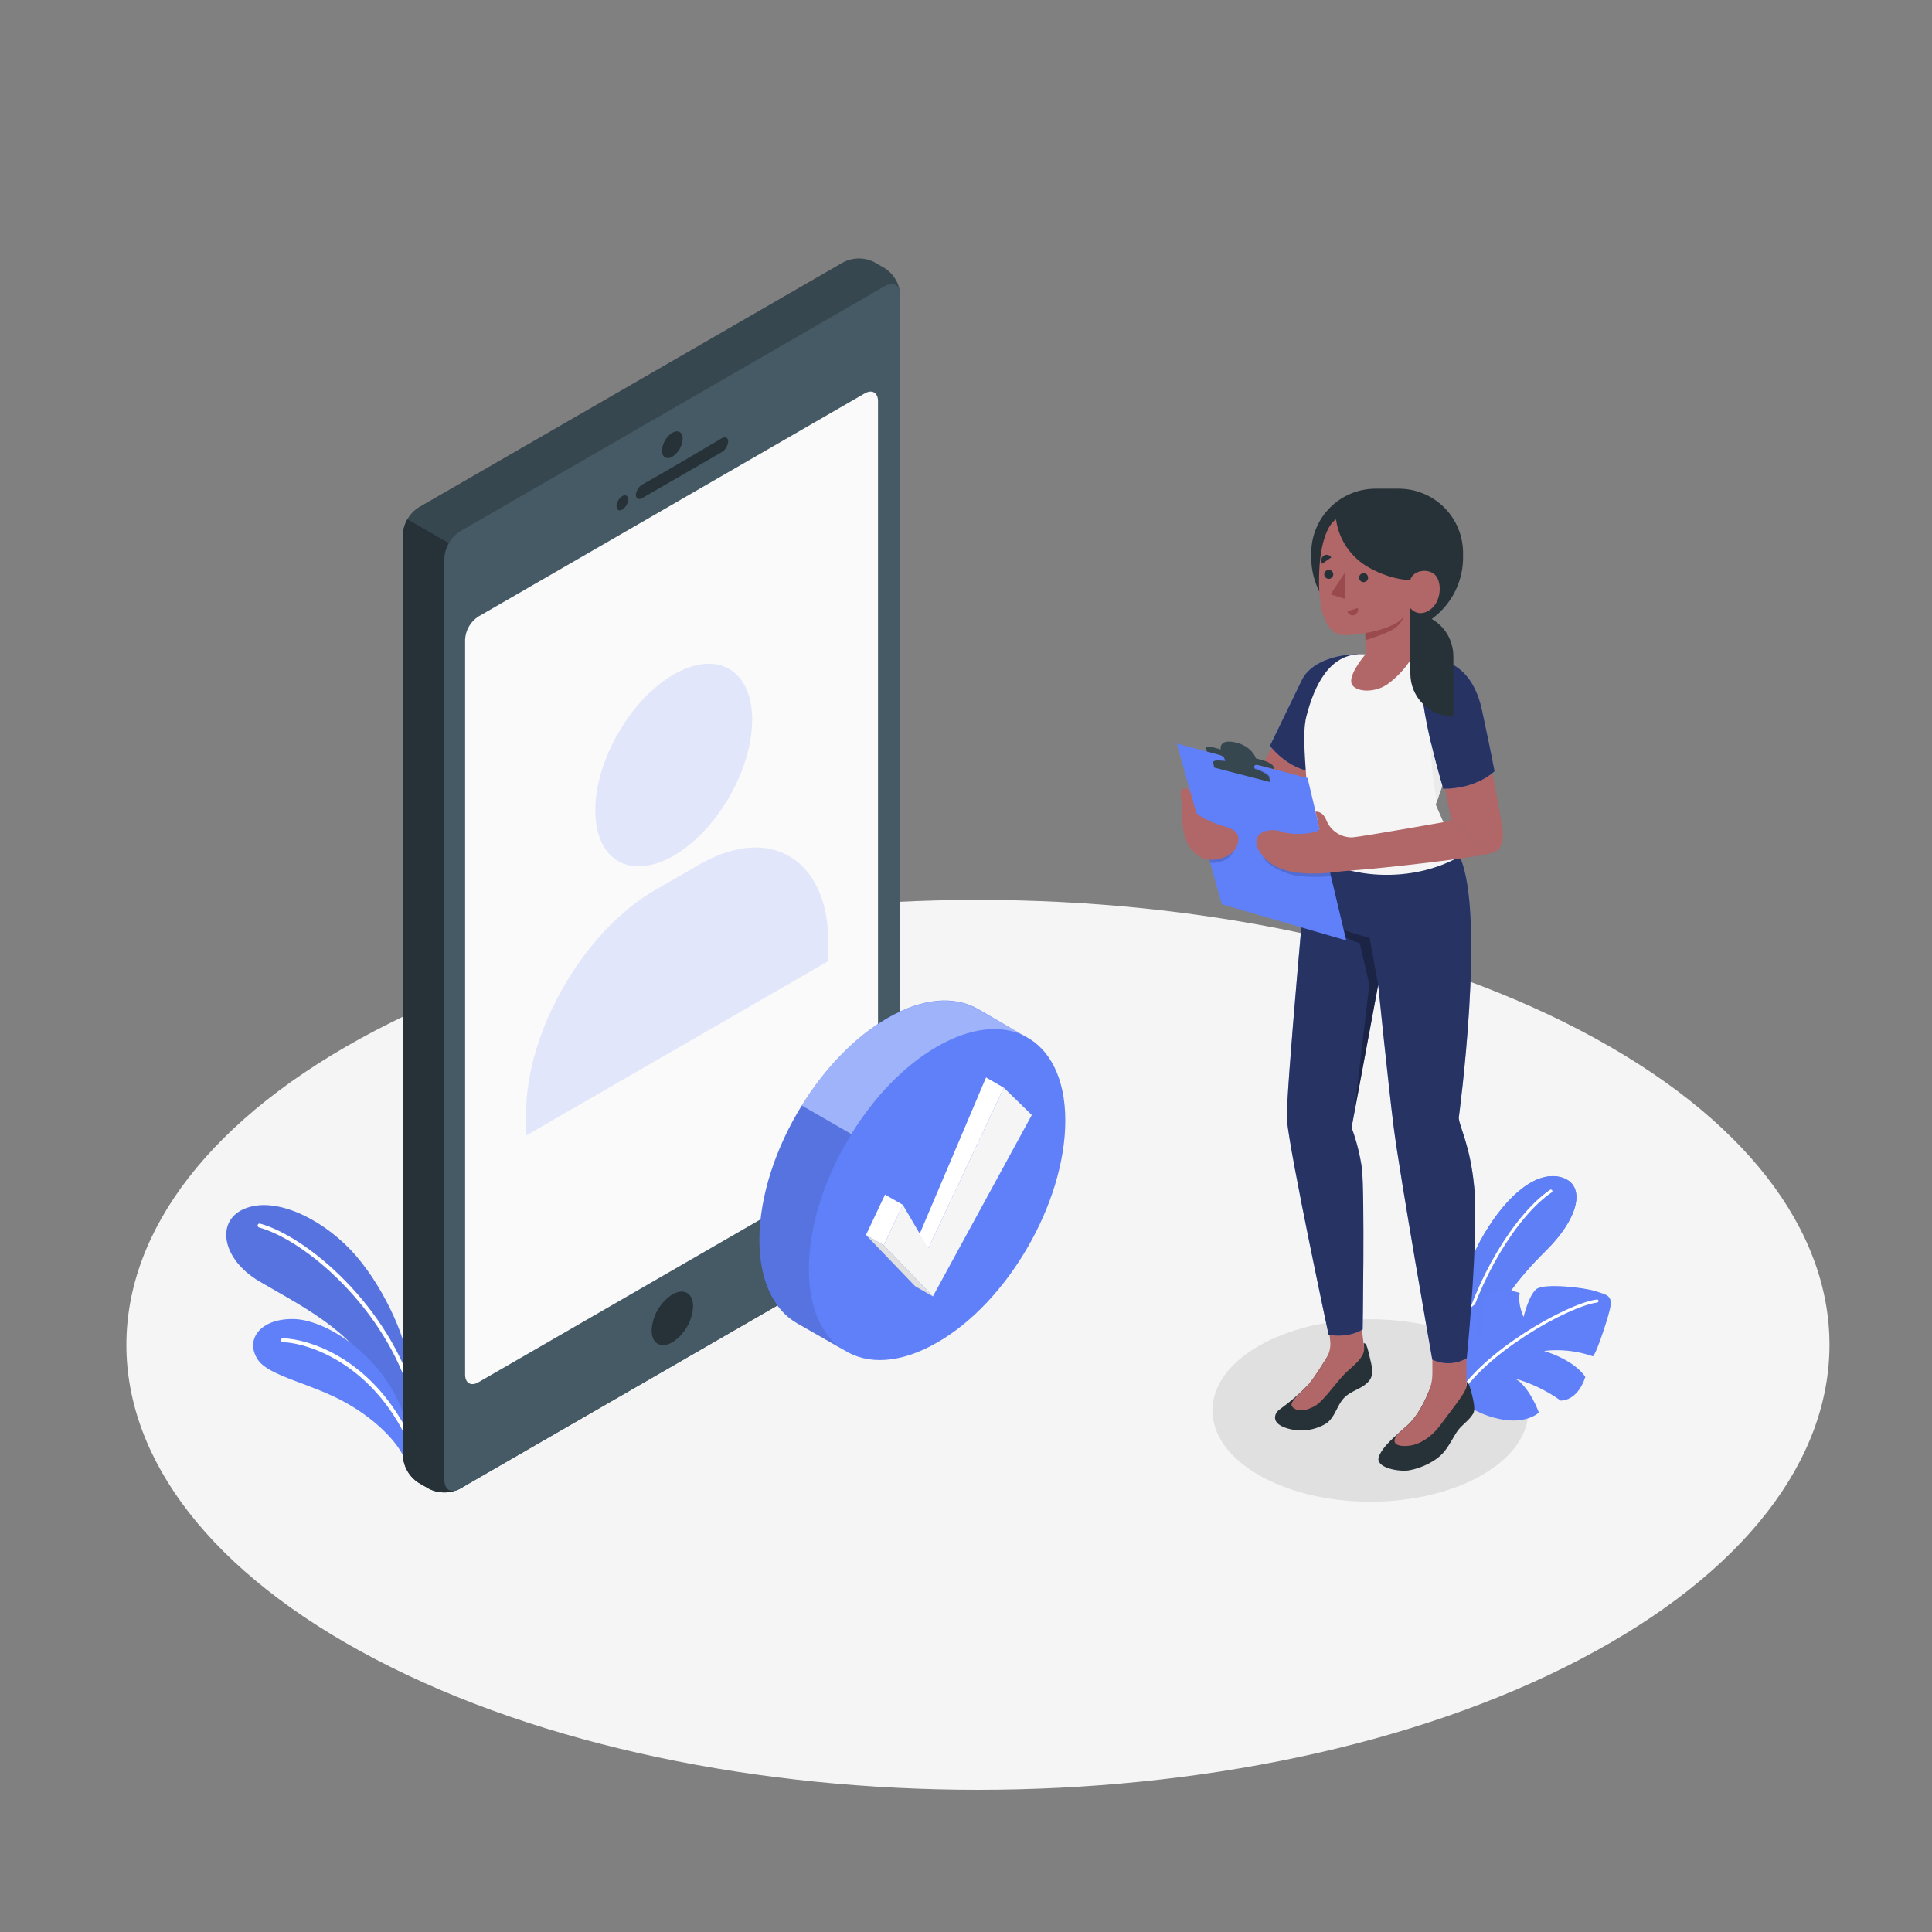 <svg width="190" height="190" viewBox="0 0 190 190" fill="none" xmlns="http://www.w3.org/2000/svg">
<rect x="0" y="0" width="190" height="190" fill="#808080" stroke="none"/>
<path d="M36.959 163.191C69.662 180.291 122.687 180.291 155.39 163.191C188.093 146.091 188.093 118.404 155.39 101.319C122.687 84.235 69.662 84.219 36.959 101.319C4.256 118.419 4.252 146.11 36.959 163.191Z" fill="#F5F5F5"/>
<path d="M134.771 147.683C143.352 147.683 150.309 143.666 150.309 138.711C150.309 133.756 143.352 129.74 134.771 129.74C126.189 129.74 119.233 133.756 119.233 138.711C119.233 143.666 126.189 147.683 134.771 147.683Z" fill="#E0E0E0"/>
<path d="M40.128 134.026C39.896 131.389 37.514 126.095 34.477 122.911C31.441 119.727 26.923 117.591 23.959 118.91C21.196 120.133 21.831 123.85 25.502 126.012C29.173 128.174 34.622 130.838 36.522 134.984L40.166 139.954L40.128 134.026Z" fill="#5F80F8"/>
<path opacity="0.1" d="M40.128 134.026C39.896 131.389 37.514 126.095 34.477 122.911C31.441 119.727 26.923 117.591 23.959 118.91C21.196 120.133 21.831 123.85 25.502 126.012C29.173 128.174 34.622 130.838 36.522 134.984L40.166 139.954L40.128 134.026Z" fill="black"/>
<path d="M40.637 137.617C40.595 137.618 40.553 137.605 40.519 137.58C40.486 137.554 40.461 137.518 40.451 137.476C37.897 128.63 29.978 121.953 25.479 120.715C25.454 120.708 25.431 120.696 25.41 120.681C25.39 120.665 25.373 120.645 25.36 120.623C25.347 120.6 25.338 120.576 25.335 120.55C25.332 120.524 25.334 120.498 25.34 120.473C25.347 120.448 25.359 120.425 25.374 120.404C25.39 120.384 25.41 120.367 25.432 120.354C25.455 120.341 25.479 120.333 25.505 120.329C25.531 120.326 25.557 120.328 25.582 120.335C30.164 121.596 38.232 128.383 40.82 137.362C40.827 137.387 40.83 137.412 40.827 137.437C40.825 137.463 40.818 137.487 40.806 137.509C40.793 137.532 40.777 137.551 40.757 137.567C40.737 137.583 40.715 137.595 40.69 137.602L40.637 137.617Z" fill="white"/>
<path d="M39.797 143.496C39.243 142.052 37.221 139.764 34.097 137.997C30.677 136.048 26.475 135.379 25.358 133.718C24.039 131.731 25.631 129.603 28.994 129.724C32.357 129.846 38.6 133.874 40.136 140.627L39.797 143.496Z" fill="#5F80F8"/>
<path d="M40.306 141.884C40.269 141.885 40.232 141.874 40.2 141.854C40.169 141.834 40.143 141.805 40.128 141.77C36.708 134.303 30.575 132.111 27.82 131.993C27.794 131.992 27.769 131.986 27.746 131.975C27.723 131.965 27.702 131.95 27.685 131.931C27.668 131.912 27.654 131.89 27.645 131.866C27.636 131.842 27.632 131.817 27.634 131.792C27.634 131.766 27.64 131.741 27.65 131.718C27.661 131.695 27.676 131.674 27.695 131.657C27.713 131.64 27.736 131.627 27.76 131.618C27.784 131.61 27.809 131.607 27.835 131.609C30.875 131.735 36.955 133.984 40.481 141.611C40.501 141.657 40.502 141.71 40.484 141.757C40.467 141.804 40.432 141.843 40.386 141.865C40.361 141.877 40.334 141.883 40.306 141.884Z" fill="white"/>
<path d="M143.325 130.61C143.268 128.486 143.856 124.929 145.946 121.376C148.185 117.576 151.137 115.03 153.619 115.805C155.929 116.527 155.42 119.662 151.947 123.078C149.507 125.476 147.06 128.516 145.92 131.993L143.967 136.469L143.325 130.61Z" fill="#5F80F8"/>
<path d="M143.325 130.61C143.268 128.486 143.856 124.929 145.946 121.376C148.185 117.576 151.137 115.03 153.619 115.805C155.929 116.527 155.42 119.662 151.947 123.078C149.507 125.476 147.06 128.516 145.92 131.993L143.967 136.469L143.325 130.61Z" fill="#5F80F8"/>
<g opacity="0.1">
<path opacity="0.1" d="M143.325 130.61C143.268 128.486 143.856 124.929 145.946 121.376C148.185 117.576 151.137 115.03 153.619 115.805C155.929 116.527 155.42 119.662 151.947 123.078C149.507 125.476 147.06 128.516 145.92 131.993L143.967 136.469L143.325 130.61Z" fill="black"/>
</g>
<path d="M143.712 132.187C143.743 132.184 143.772 132.172 143.796 132.151C143.819 132.131 143.835 132.103 143.841 132.073C145.331 126.016 149.101 119.639 152.615 117.253C152.643 117.229 152.661 117.195 152.666 117.158C152.671 117.122 152.662 117.085 152.642 117.054C152.621 117.023 152.591 117.001 152.555 116.992C152.519 116.982 152.481 116.986 152.448 117.002C148.88 119.438 145.054 125.886 143.549 132.012C143.544 132.031 143.543 132.051 143.547 132.07C143.55 132.089 143.557 132.108 143.567 132.124C143.577 132.141 143.59 132.155 143.606 132.167C143.622 132.178 143.64 132.186 143.659 132.191C143.677 132.193 143.695 132.192 143.712 132.187Z" fill="white"/>
<path d="M143.306 137.476C144.478 138.517 145.904 139.23 147.44 139.544C150.1 140.125 151.339 138.92 151.339 138.92C151.339 138.92 150.434 136.355 148.964 135.561C150.582 136.026 152.11 136.762 153.482 137.739C153.482 137.739 155.108 137.86 155.906 135.413C155.906 135.413 155.029 133.855 151.837 132.856C153.453 132.663 155.092 132.843 156.628 133.38C156.837 133.479 157.936 130.317 158.3 128.85C158.665 127.384 158.065 127.361 156.929 126.985C155.792 126.608 151.859 126.179 151.099 126.772C150.339 127.365 149.838 129.515 149.838 129.515C149.838 129.515 149.218 128.246 149.458 127.156C148.665 126.877 147.806 126.846 146.995 127.068C145.669 127.448 145.715 128.083 145.658 129.029C145.596 129.981 145.67 130.937 145.878 131.868C145.878 131.868 145.027 131.035 145.168 128.17C145.168 128.17 143.321 129.569 142.538 130.83C141.755 132.092 141.74 135.447 143.306 137.476Z" fill="#5F80F8"/>
<path d="M143.294 137.628C143.322 137.63 143.35 137.624 143.375 137.61C143.4 137.597 143.421 137.577 143.435 137.552C145.855 133.205 154.174 128.482 157.077 128.094C157.096 128.091 157.115 128.085 157.132 128.075C157.149 128.065 157.164 128.052 157.175 128.036C157.187 128.02 157.196 128.002 157.201 127.983C157.206 127.964 157.207 127.945 157.204 127.925C157.201 127.906 157.195 127.887 157.185 127.87C157.175 127.853 157.162 127.838 157.146 127.826C157.13 127.815 157.112 127.806 157.093 127.801C157.074 127.796 157.054 127.795 157.035 127.798C154.086 128.178 145.635 132.989 143.173 137.404C143.153 137.439 143.148 137.48 143.159 137.518C143.17 137.557 143.195 137.589 143.23 137.609C143.249 137.621 143.271 137.627 143.294 137.628Z" fill="white"/>
<path d="M42.18 146.406L41.147 145.81C40.704 145.521 40.336 145.132 40.072 144.675C39.807 144.217 39.655 143.704 39.627 143.176V52.55C39.655 52.022 39.807 51.508 40.071 51.05C40.335 50.592 40.704 50.202 41.147 49.913L82.947 25.783C83.417 25.544 83.938 25.419 84.466 25.419C84.995 25.419 85.516 25.544 85.987 25.783L87.02 26.38C87.462 26.668 87.831 27.057 88.095 27.515C88.359 27.972 88.511 28.485 88.54 29.013V119.643C88.511 120.17 88.359 120.684 88.095 121.141C87.831 121.599 87.462 121.988 87.02 122.276L45.22 146.406C44.749 146.646 44.228 146.77 43.7 146.77C43.172 146.77 42.651 146.646 42.18 146.406Z" fill="#37474F"/>
<path d="M45.741 54.34L40.071 51.068C39.798 51.523 39.645 52.039 39.627 52.569V143.176C39.655 143.704 39.807 144.217 40.072 144.675C40.336 145.132 40.704 145.521 41.147 145.81L42.18 146.406C42.651 146.646 43.172 146.77 43.7 146.77C44.228 146.77 44.749 146.646 45.22 146.406L45.737 146.11L45.741 54.34Z" fill="#263238"/>
<path d="M43.7 54.902V145.54C43.7 146.513 44.38 146.904 45.22 146.418L87.02 122.288C87.463 121.999 87.831 121.61 88.095 121.153C88.359 120.695 88.511 120.182 88.54 119.654V29.013C88.54 28.044 87.86 27.653 87.02 28.135L45.22 52.269C44.777 52.557 44.408 52.946 44.144 53.403C43.88 53.861 43.728 54.375 43.7 54.902Z" fill="#455A64"/>
<path d="M47.044 60.633L85.044 38.688C85.762 38.274 86.347 38.612 86.347 39.448V111.743C86.323 112.195 86.192 112.635 85.966 113.027C85.739 113.419 85.424 113.753 85.044 114L47.044 135.941C46.322 136.359 45.741 136.021 45.741 135.181V62.89C45.764 62.438 45.895 61.997 46.121 61.605C46.348 61.212 46.664 60.879 47.044 60.633Z" fill="#FAFAFA"/>
<g opacity="0.4">
<path opacity="0.4" d="M66.257 66.329C70.516 63.87 73.971 65.865 73.971 70.782C73.971 75.7 70.516 81.689 66.257 84.147C61.997 86.606 58.543 84.615 58.543 79.694C58.543 74.772 61.997 68.78 66.257 66.329Z" fill="#5F80F8"/>
<path opacity="0.4" d="M81.461 92.644C81.461 84.561 75.787 80.97 68.788 85.013L64.41 87.54C57.41 91.58 51.737 101.411 51.737 109.493V111.671L81.461 94.517V92.644Z" fill="#5F80F8"/>
</g>
<path d="M66.12 42.56C66.682 42.233 67.138 42.499 67.138 43.149C67.12 43.502 67.017 43.846 66.841 44.153C66.663 44.459 66.417 44.719 66.12 44.912C65.558 45.239 65.102 44.973 65.102 44.323C65.12 43.97 65.222 43.626 65.4 43.319C65.576 43.013 65.823 42.753 66.12 42.56Z" fill="#263238"/>
<path d="M63.179 47.644C65.25 46.504 68.943 44.304 70.984 43.103C71.33 42.898 71.611 43.039 71.611 43.415C71.596 43.627 71.531 43.833 71.421 44.015C71.312 44.197 71.16 44.351 70.98 44.464L63.163 48.978C62.814 49.179 62.533 49.039 62.533 48.659C62.55 48.45 62.618 48.249 62.731 48.072C62.843 47.895 62.997 47.749 63.179 47.644Z" fill="#263238"/>
<path d="M61.203 48.788C61.518 48.606 61.777 48.754 61.777 49.119C61.766 49.318 61.708 49.511 61.608 49.683C61.508 49.855 61.37 50.002 61.203 50.111C60.888 50.293 60.629 50.145 60.629 49.78C60.64 49.581 60.698 49.388 60.798 49.216C60.897 49.043 61.036 48.897 61.203 48.788Z" fill="#263238"/>
<path d="M66.12 127.3C67.26 126.65 68.161 127.178 68.161 128.478C68.123 129.185 67.918 129.874 67.563 130.487C67.209 131.101 66.714 131.622 66.12 132.008C64.98 132.658 64.083 132.13 64.083 130.83C64.122 130.123 64.326 129.435 64.68 128.822C65.034 128.208 65.527 127.687 66.12 127.3Z" fill="#263238"/>
<path d="M100.78 101.893L96.197 99.233L96.148 99.207C93.868 97.922 90.744 98.108 87.282 100.111C84.045 101.977 81.088 105.089 78.862 108.695C76.289 112.845 74.682 117.652 74.682 121.957C74.682 125.974 76.088 128.797 78.36 130.116L83.015 132.776C85.314 134.243 88.555 134.11 92.158 132.035C99.116 128.06 104.766 118.26 104.766 110.2C104.766 106.02 103.231 103.136 100.78 101.893Z" fill="#5F80F8"/>
<path opacity="0.1" d="M82.916 132.753L78.356 130.146C76.076 128.828 74.677 126.004 74.677 121.988C74.677 117.678 76.296 112.868 78.858 108.726L83.729 111.534C81.153 115.687 79.549 120.483 79.549 124.784C79.53 128.619 80.818 131.366 82.916 132.753Z" fill="black"/>
<path opacity="0.4" d="M100.7 101.84C98.45 100.749 95.452 101.027 92.161 102.923C88.871 104.819 85.952 107.92 83.722 111.526L78.85 108.718C81.077 105.112 84.033 102 87.271 100.134C90.729 98.135 93.856 97.945 96.136 99.229L96.185 99.256L100.7 101.84Z" fill="white"/>
<path d="M98.72 106.97L96.972 105.959L90.128 122.09L91.295 122.763L98.72 106.97Z" fill="white"/>
<path d="M88.787 118.488L87.039 117.481L85.162 121.452L86.91 122.459L88.787 118.488Z" fill="white"/>
<path d="M91.743 127.494L86.91 122.459L88.787 118.488L91.295 122.763L98.72 106.97L101.471 109.653L91.743 127.494Z" fill="#F5F5F5"/>
<path d="M85.162 121.452L86.91 122.459L91.743 127.494L89.999 126.494L85.162 121.452Z" fill="#E0E0E0"/>
<path d="M136.42 62.29C138.399 62.29 140.298 61.503 141.697 60.104C143.097 58.704 143.883 56.806 143.883 54.827V54.386C143.884 53.555 143.721 52.732 143.403 51.965C143.086 51.197 142.62 50.5 142.033 49.912C141.445 49.325 140.748 48.858 139.981 48.54C139.213 48.222 138.391 48.059 137.56 48.059H135.28C133.602 48.059 131.993 48.725 130.806 49.912C129.62 51.098 128.953 52.708 128.953 54.386V54.827C128.953 55.807 129.146 56.778 129.522 57.683C129.897 58.589 130.447 59.412 131.14 60.105C131.834 60.798 132.657 61.348 133.563 61.723C134.469 62.097 135.44 62.29 136.42 62.29Z" fill="#263238"/>
<path d="M128.721 136.112C127.851 137.026 126.897 137.855 125.871 138.59C125.715 138.694 125.585 138.834 125.491 138.996C125.358 139.278 125.149 139.969 126.422 140.414C127.066 140.637 127.75 140.718 128.428 140.653C129.106 140.587 129.762 140.376 130.351 140.034C131.4 139.38 131.446 138.02 132.434 137.241C133.163 136.667 134.075 136.519 134.668 135.766C135.079 135.242 134.972 134.547 134.756 133.684C134.524 132.742 134.414 132.031 134.102 132.103L134.155 132.536C133.775 133.156 131.75 133.338 130.853 132.916C130.838 132.909 129.287 135.493 128.721 136.112Z" fill="#263238"/>
<path d="M127.836 136.99C128.14 136.713 128.436 136.424 128.721 136.112C129.318 135.338 129.867 134.528 130.367 133.688C130.711 133.179 130.873 132.568 130.826 131.955C130.754 131.301 130.576 129.633 130.576 129.633L133.768 129.405L134.148 132.536C134.224 133.247 133.638 133.878 132.597 134.775C131.556 135.671 130.241 137.758 129.299 138.282C128.356 138.806 127.688 138.787 127.285 138.518C126.882 138.248 126.825 138.027 127.836 136.99Z" fill="#B16668"/>
<path d="M140.862 136.397V135.915C140.676 136.481 139.798 138.901 138.464 140.117C137.408 141.083 135.964 142.196 135.595 143.275C135.227 144.354 137.606 144.769 138.594 144.594C139.734 144.392 141.231 143.739 142.04 142.747C142.606 142.048 142.971 141.227 143.378 140.668C143.784 140.11 144.719 139.506 144.94 138.867C145.061 138.518 144.917 137.754 144.746 137.108C144.575 136.462 144.423 135.861 144.221 135.915V136.295C143.743 136.67 143.15 136.87 142.542 136.861C142.052 136.868 140.858 136.77 140.862 136.397Z" fill="#263238"/>
<path d="M137.507 140.98C137.834 140.687 138.164 140.402 138.464 140.129C139.395 139.281 140.106 137.849 140.513 136.861C140.745 136.301 140.865 135.7 140.866 135.094V133.194H144.221V136.31V136.393C144.062 137.093 142.519 138.947 141.645 140.155C141.06 140.965 139.946 141.998 138.605 142.177C137.332 142.321 136.686 141.922 137.507 140.98Z" fill="#B16668"/>
<path d="M143.553 84.238C146.156 89.919 143.458 109.938 143.458 109.938C143.537 110.861 144.598 112.678 144.978 116.736C145.441 121.532 144.248 133.57 144.248 133.57C143.736 133.868 143.16 134.036 142.568 134.06C141.977 134.084 141.388 133.963 140.855 133.707C140.855 133.707 137.659 115.569 137.055 110.804C136.53 106.643 135.535 96.862 135.535 96.862L132.92 110.892C133.404 112.204 133.747 113.565 133.942 114.95C134.212 117.758 134.011 130.728 134.011 130.728C134.011 130.728 132.871 131.602 130.663 131.279C130.663 131.279 126.863 113.517 126.563 110.143C126.388 108.129 128.683 83.406 128.683 83.406L143.553 84.238Z" fill="#5F80F8"/>
<path opacity="0.6" d="M143.553 84.238C146.156 89.919 143.458 109.938 143.458 109.938C143.537 110.861 144.598 112.678 144.978 116.736C145.441 121.532 144.248 133.57 144.248 133.57C143.736 133.868 143.16 134.036 142.568 134.06C141.977 134.084 141.388 133.963 140.855 133.707C140.855 133.707 137.659 115.569 137.055 110.804C136.53 106.643 135.535 96.862 135.535 96.862L132.92 110.892C133.404 112.204 133.747 113.565 133.942 114.95C134.212 117.758 134.011 130.728 134.011 130.728C134.011 130.728 132.871 131.602 130.663 131.279C130.663 131.279 126.863 113.517 126.563 110.143C126.388 108.129 128.683 83.406 128.683 83.406L143.553 84.238Z" fill="black"/>
<path opacity="0.3" d="M135.531 96.862L134.687 92.215C134.687 92.215 131.111 91.474 129.493 89.935C129.493 89.935 131.191 92.051 133.718 92.743L134.668 96.805L133.175 109.497L135.531 96.862Z" fill="black"/>
<path d="M147.794 81.768C147.767 81.388 147.068 77.417 146.589 75.191L141.911 76.623L142.743 80.72L146.68 83.881C147.919 83.638 147.82 82.141 147.794 81.768Z" fill="#B16668"/>
<path d="M125.168 73.378L122.957 77.433L126.399 80.381L129.55 75.385L125.168 73.378Z" fill="#B16668"/>
<path d="M133.467 64.346C131.275 64.368 128.858 65.162 128.026 66.884C127.194 68.605 124.895 73.344 124.895 73.344C124.895 73.344 126.943 76.125 130.017 75.924L133.467 64.346Z" fill="#5F80F8"/>
<path opacity="0.6" d="M133.467 64.346C131.275 64.368 128.858 65.162 128.026 66.884C127.194 68.605 124.895 73.344 124.895 73.344C124.895 73.344 126.943 76.125 130.017 75.924L133.467 64.346Z" fill="black"/>
<path d="M138.005 64.421L139.832 64.498C141.816 64.972 142.534 66.337 143.366 68.096C143.977 69.455 144.034 70.998 143.526 72.398L141.2 79.124C141.2 79.124 142.287 81.753 143.553 84.238C137.72 87.495 130.435 85.781 128.679 83.406C128.607 82.901 128.706 80.632 128.565 78.048C128.417 75.29 128.037 72.177 128.47 70.475C129.276 67.313 130.781 64.346 133.79 64.346L138.005 64.421Z" fill="#F5F5F5"/>
<path d="M139.84 64.497C141.827 64.779 144.753 65.178 145.76 69.909C146.783 74.704 146.976 75.848 146.976 75.848C146.976 75.848 145.236 77.585 141.934 77.569C141.926 77.569 139.015 68.153 139.84 64.497Z" fill="#5F80F8"/>
<path opacity="0.6" d="M139.84 64.497C141.827 64.779 144.753 65.178 145.76 69.909C146.783 74.704 146.976 75.848 146.976 75.848C146.976 75.848 145.236 77.585 141.934 77.569C141.926 77.569 139.015 68.153 139.84 64.497Z" fill="black"/>
<path d="M141.839 77.277C141.459 76.019 141.079 74.583 140.718 73.04C140.733 74.979 140.931 76.913 141.307 78.816L141.839 77.277Z" fill="#EBEBEB"/>
<path d="M131.389 51.076C130.602 51.543 129.629 53.527 129.724 57.684C129.804 61.207 130.948 62.077 131.522 62.328C132.096 62.578 133.201 62.426 134.277 62.248V64.365C134.277 64.365 132.791 66.09 132.882 67.059C132.973 68.028 135.029 68.26 136.42 67.309C137.32 66.661 138.093 65.852 138.7 64.923V59.808C138.7 59.808 139.426 60.777 140.6 59.991C141.774 59.204 141.831 57.251 141.143 56.548C140.456 55.845 138.962 56.069 138.689 57.038C138.689 57.038 136.971 57.103 134.687 55.849C133.802 55.367 133.042 54.685 132.469 53.856C131.896 53.027 131.526 52.074 131.389 51.076Z" fill="#B16668"/>
<path d="M133.658 56.799C133.656 56.886 133.68 56.972 133.727 57.045C133.774 57.119 133.842 57.177 133.922 57.212C134.002 57.248 134.09 57.259 134.176 57.244C134.262 57.23 134.342 57.19 134.406 57.13C134.469 57.071 134.514 56.994 134.535 56.909C134.555 56.824 134.55 56.735 134.52 56.653C134.49 56.571 134.436 56.5 134.366 56.448C134.296 56.396 134.212 56.366 134.125 56.362C134.066 56.36 134.006 56.369 133.951 56.39C133.895 56.411 133.844 56.443 133.801 56.483C133.757 56.524 133.722 56.573 133.698 56.627C133.673 56.681 133.659 56.739 133.658 56.799Z" fill="#263238"/>
<path d="M133.54 59.785L132.51 60.116C132.527 60.186 132.559 60.251 132.602 60.309C132.646 60.366 132.7 60.413 132.763 60.449C132.825 60.485 132.895 60.507 132.966 60.515C133.037 60.523 133.11 60.517 133.179 60.496C133.32 60.448 133.436 60.347 133.504 60.214C133.571 60.081 133.584 59.928 133.54 59.785Z" fill="#9A4A4D"/>
<path d="M130.025 55.438L130.921 54.819C130.884 54.756 130.834 54.702 130.775 54.659C130.715 54.617 130.647 54.587 130.576 54.573C130.504 54.558 130.431 54.559 130.359 54.574C130.288 54.59 130.22 54.62 130.161 54.663C130.044 54.75 129.965 54.879 129.939 55.023C129.914 55.167 129.944 55.316 130.025 55.438Z" fill="#263238"/>
<path d="M130.23 56.479C130.229 56.566 130.254 56.652 130.302 56.725C130.349 56.798 130.417 56.855 130.497 56.89C130.577 56.925 130.665 56.936 130.751 56.921C130.836 56.906 130.916 56.866 130.979 56.806C131.043 56.746 131.087 56.669 131.107 56.584C131.127 56.5 131.122 56.411 131.092 56.329C131.062 56.248 131.008 56.176 130.938 56.125C130.868 56.073 130.784 56.043 130.697 56.039C130.577 56.037 130.461 56.081 130.374 56.164C130.286 56.246 130.235 56.359 130.23 56.479Z" fill="#263238"/>
<path d="M132.32 56.225L132.251 58.892L130.849 58.459L132.32 56.225Z" fill="#9A4A4D"/>
<path d="M134.277 62.248C135.417 62.1 137.739 61.431 138.103 60.507C137.958 60.974 137.673 61.386 137.286 61.685C136.591 62.282 134.277 62.955 134.277 62.955V62.248Z" fill="#9A4A4D"/>
<path d="M115.729 73.131L128.592 76.517L132.392 92.484L120.16 88.931L115.729 73.131Z" fill="#5F80F8"/>
<path opacity="0.15" d="M121.338 83.695C121.22 84.022 120.513 84.926 119.016 84.854L118.834 84.193L121.338 83.695Z" fill="black"/>
<path opacity="0.15" d="M124.214 84.193C124.271 84.618 125.145 85.409 126.624 85.899C128.307 86.461 130.887 86.165 130.887 86.165L130.655 85.371L124.214 84.193Z" fill="black"/>
<path opacity="0.15" d="M119.495 75.441C119.495 75.441 119.449 75.221 119.388 74.951C119.328 74.681 120.088 74.666 121.076 74.925L122.976 75.415C123.964 75.673 124.815 76.103 124.876 76.373L124.982 76.863L119.495 75.441Z" fill="black"/>
<path d="M118.606 73.591C118.568 73.42 118.872 73.378 119.286 73.492L120.046 73.697C120.046 73.697 119.822 72.637 121.486 73.009C123.15 73.382 123.515 74.583 123.515 74.583L124.317 74.811C124.762 74.936 125.161 75.191 125.214 75.346L125.309 75.65L118.682 73.906C118.682 73.906 118.64 73.758 118.606 73.591Z" fill="#37474F"/>
<path d="M119.518 74.119C120.126 74.267 120.376 74.347 120.468 74.765C120.57 75.244 120.612 75.594 120.612 75.594L123.546 76.353C123.546 76.353 123.405 75.749 123.359 75.514C123.314 75.278 123.413 75.134 123.88 75.259L123.918 75.073L119.32 73.918L119.518 74.119Z" fill="#37474F"/>
<path d="M119.415 75.487C119.415 75.487 119.369 75.267 119.309 74.997C119.248 74.727 120.008 74.716 120.996 74.97L122.896 75.464C123.884 75.719 124.735 76.148 124.796 76.418L124.902 76.908L119.415 75.487Z" fill="#37474F"/>
<path d="M146.68 83.881L142.739 80.72C142.739 80.72 134.03 82.27 133.004 82.35C132.463 82.365 131.929 82.215 131.474 81.922C131.019 81.628 130.664 81.204 130.454 80.704C130.074 79.697 129.379 79.823 129.379 79.823C129.379 79.823 129.679 81.096 129.759 81.502C129.838 81.909 127.403 82.262 126.042 81.784C124.682 81.305 122.71 81.993 123.929 83.843C125.149 85.694 127.524 85.91 129.17 85.91C129.86 85.905 130.549 85.86 131.233 85.774C131.765 85.705 132.297 85.652 132.833 85.614C136.226 85.371 145.16 84.36 146.68 83.881Z" fill="#B16668"/>
<path d="M117.04 77.797L117.61 79.834C117.72 80.214 119.214 80.936 120.16 81.198C121.106 81.461 122.14 81.765 121.68 83.098C121.269 84.318 119.711 84.596 118.921 84.561C118.131 84.527 117.044 83.771 116.618 82.551C116.071 80.993 116.364 79.329 116.147 78.421C115.93 77.512 116.565 77.254 117.04 77.797Z" fill="#B16668"/>
<path d="M142.933 70.475C142.377 70.475 141.827 70.366 141.313 70.154C140.8 69.942 140.333 69.63 139.94 69.237C139.547 68.845 139.235 68.378 139.022 67.865C138.809 67.352 138.7 66.801 138.7 66.246V60.306C139.821 60.307 140.897 60.753 141.689 61.546C142.482 62.339 142.928 63.414 142.929 64.535L142.933 70.475Z" fill="#263238"/>
</svg>
